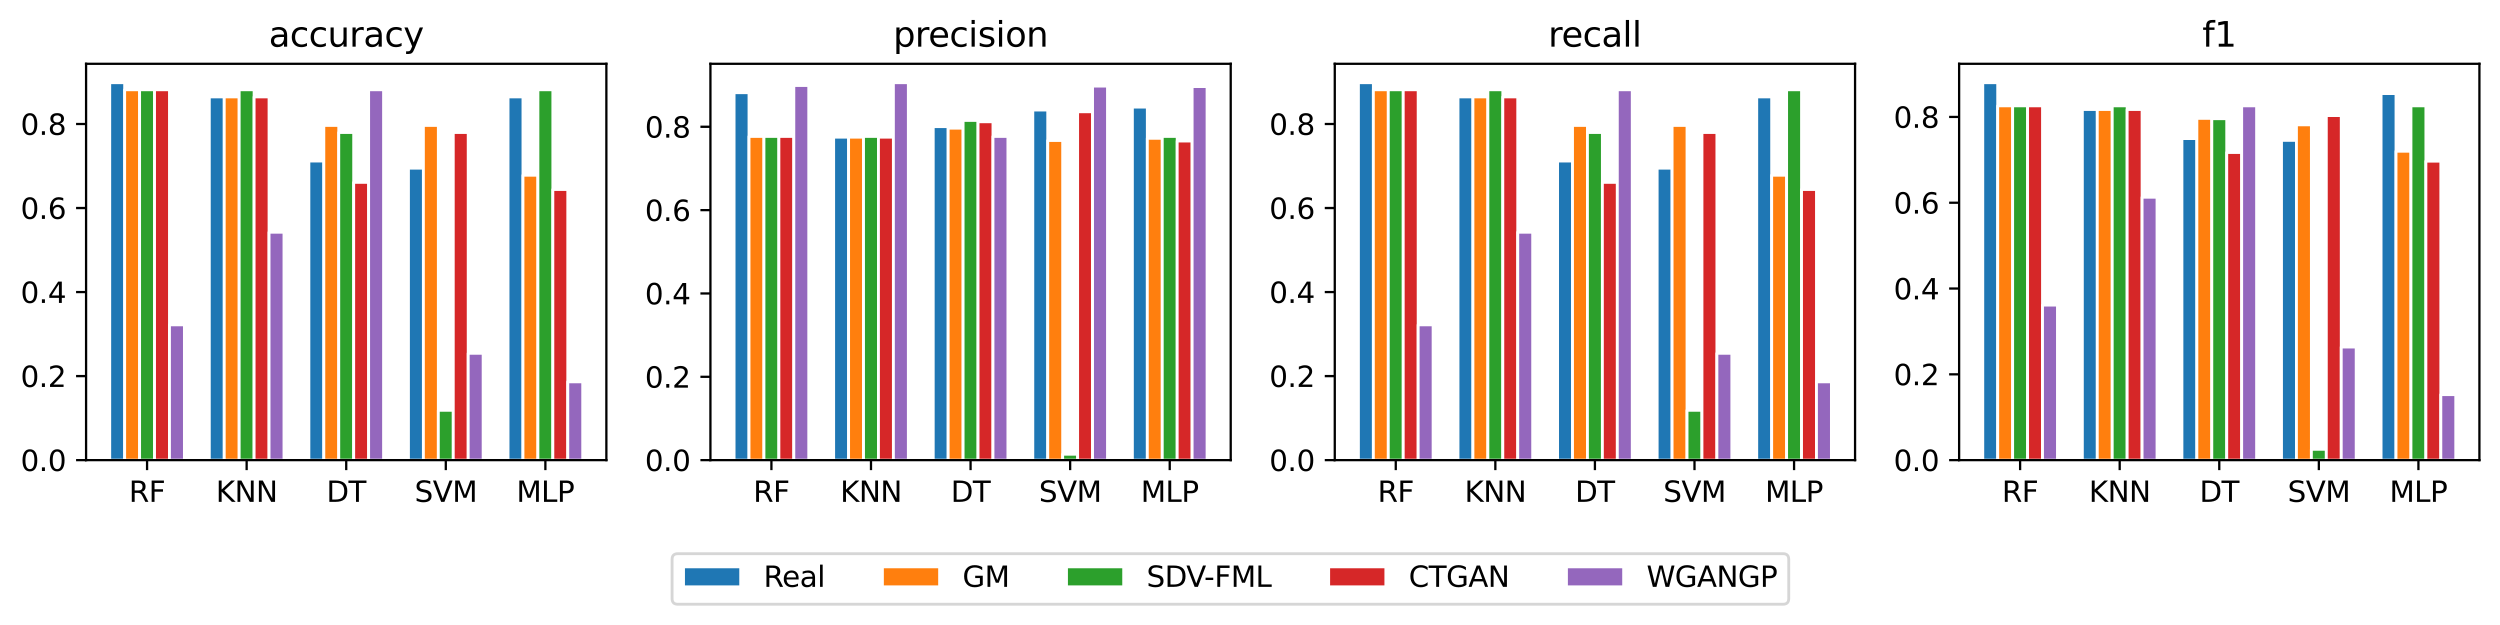 <?xml version="1.0" encoding="utf-8" standalone="no"?>
<!DOCTYPE svg PUBLIC "-//W3C//DTD SVG 1.1//EN"
  "http://www.w3.org/Graphics/SVG/1.1/DTD/svg11.dtd">
<svg xmlns:xlink="http://www.w3.org/1999/xlink" width="874.303pt" height="218.516pt" viewBox="0 0 874.303 218.516" xmlns="http://www.w3.org/2000/svg" version="1.1">
 <defs>
  <style type="text/css">*{stroke-linejoin: round; stroke-linecap: butt}</style>
 </defs>
 <g id="figure_1">
  <g id="patch_1">
   <path d="M 0 218.516 
L 874.303 218.516 
L 874.303 -0 
L 0 -0 
z
" style="fill: #ffffff"/>
  </g>
  <g id="axes_1">
   <g id="patch_2">
    <path d="M 30.103 160.918 
L 212.06 160.918 
L 212.06 22.318 
L 30.103 22.318 
z
" style="fill: #ffffff"/>
   </g>
   <g id="patch_3">
    <path d="M 38.374 160.918 
L 43.598 160.918 
L 43.598 28.918 
L 38.374 28.918 
z
" clip-path="url(#p39c4fc6ebb)" style="fill: #1f77b4; stroke: #ffffff; stroke-linejoin: miter"/>
   </g>
   <g id="patch_4">
    <path d="M 73.198 160.918 
L 78.422 160.918 
L 78.422 33.9 
L 73.198 33.9 
z
" clip-path="url(#p39c4fc6ebb)" style="fill: #1f77b4; stroke: #ffffff; stroke-linejoin: miter"/>
   </g>
   <g id="patch_5">
    <path d="M 108.022 160.918 
L 113.246 160.918 
L 113.246 56.309 
L 108.022 56.309 
z
" clip-path="url(#p39c4fc6ebb)" style="fill: #1f77b4; stroke: #ffffff; stroke-linejoin: miter"/>
   </g>
   <g id="patch_6">
    <path d="M 142.847 160.918 
L 148.07 160.918 
L 148.07 58.807 
L 142.847 58.807 
z
" clip-path="url(#p39c4fc6ebb)" style="fill: #1f77b4; stroke: #ffffff; stroke-linejoin: miter"/>
   </g>
   <g id="patch_7">
    <path d="M 177.671 160.918 
L 182.894 160.918 
L 182.894 33.9 
L 177.671 33.9 
z
" clip-path="url(#p39c4fc6ebb)" style="fill: #1f77b4; stroke: #ffffff; stroke-linejoin: miter"/>
   </g>
   <g id="patch_8">
    <path d="M 43.598 160.918 
L 48.821 160.918 
L 48.821 31.401 
L 43.598 31.401 
z
" clip-path="url(#p39c4fc6ebb)" style="fill: #ff7f0e; stroke: #ffffff; stroke-linejoin: miter"/>
   </g>
   <g id="patch_9">
    <path d="M 78.422 160.918 
L 83.645 160.918 
L 83.645 33.9 
L 78.422 33.9 
z
" clip-path="url(#p39c4fc6ebb)" style="fill: #ff7f0e; stroke: #ffffff; stroke-linejoin: miter"/>
   </g>
   <g id="patch_10">
    <path d="M 113.246 160.918 
L 118.47 160.918 
L 118.47 43.862 
L 113.246 43.862 
z
" clip-path="url(#p39c4fc6ebb)" style="fill: #ff7f0e; stroke: #ffffff; stroke-linejoin: miter"/>
   </g>
   <g id="patch_11">
    <path d="M 148.07 160.918 
L 153.294 160.918 
L 153.294 43.862 
L 148.07 43.862 
z
" clip-path="url(#p39c4fc6ebb)" style="fill: #ff7f0e; stroke: #ffffff; stroke-linejoin: miter"/>
   </g>
   <g id="patch_12">
    <path d="M 182.894 160.918 
L 188.118 160.918 
L 188.118 61.29 
L 182.894 61.29 
z
" clip-path="url(#p39c4fc6ebb)" style="fill: #ff7f0e; stroke: #ffffff; stroke-linejoin: miter"/>
   </g>
   <g id="patch_13">
    <path d="M 48.821 160.918 
L 54.045 160.918 
L 54.045 31.401 
L 48.821 31.401 
z
" clip-path="url(#p39c4fc6ebb)" style="fill: #2ca02c; stroke: #ffffff; stroke-linejoin: miter"/>
   </g>
   <g id="patch_14">
    <path d="M 83.645 160.918 
L 88.869 160.918 
L 88.869 31.401 
L 83.645 31.401 
z
" clip-path="url(#p39c4fc6ebb)" style="fill: #2ca02c; stroke: #ffffff; stroke-linejoin: miter"/>
   </g>
   <g id="patch_15">
    <path d="M 118.47 160.918 
L 123.693 160.918 
L 123.693 46.346 
L 118.47 46.346 
z
" clip-path="url(#p39c4fc6ebb)" style="fill: #2ca02c; stroke: #ffffff; stroke-linejoin: miter"/>
   </g>
   <g id="patch_16">
    <path d="M 153.294 160.918 
L 158.517 160.918 
L 158.517 143.491 
L 153.294 143.491 
z
" clip-path="url(#p39c4fc6ebb)" style="fill: #2ca02c; stroke: #ffffff; stroke-linejoin: miter"/>
   </g>
   <g id="patch_17">
    <path d="M 188.118 160.918 
L 193.342 160.918 
L 193.342 31.401 
L 188.118 31.401 
z
" clip-path="url(#p39c4fc6ebb)" style="fill: #2ca02c; stroke: #ffffff; stroke-linejoin: miter"/>
   </g>
   <g id="patch_18">
    <path d="M 54.045 160.918 
L 59.268 160.918 
L 59.268 31.401 
L 54.045 31.401 
z
" clip-path="url(#p39c4fc6ebb)" style="fill: #d62728; stroke: #ffffff; stroke-linejoin: miter"/>
   </g>
   <g id="patch_19">
    <path d="M 88.869 160.918 
L 94.093 160.918 
L 94.093 33.9 
L 88.869 33.9 
z
" clip-path="url(#p39c4fc6ebb)" style="fill: #d62728; stroke: #ffffff; stroke-linejoin: miter"/>
   </g>
   <g id="patch_20">
    <path d="M 123.693 160.918 
L 128.917 160.918 
L 128.917 63.788 
L 123.693 63.788 
z
" clip-path="url(#p39c4fc6ebb)" style="fill: #d62728; stroke: #ffffff; stroke-linejoin: miter"/>
   </g>
   <g id="patch_21">
    <path d="M 158.517 160.918 
L 163.741 160.918 
L 163.741 46.346 
L 158.517 46.346 
z
" clip-path="url(#p39c4fc6ebb)" style="fill: #d62728; stroke: #ffffff; stroke-linejoin: miter"/>
   </g>
   <g id="patch_22">
    <path d="M 193.342 160.918 
L 198.565 160.918 
L 198.565 66.271 
L 193.342 66.271 
z
" clip-path="url(#p39c4fc6ebb)" style="fill: #d62728; stroke: #ffffff; stroke-linejoin: miter"/>
   </g>
   <g id="patch_23">
    <path d="M 59.268 160.918 
L 64.492 160.918 
L 64.492 113.602 
L 59.268 113.602 
z
" clip-path="url(#p39c4fc6ebb)" style="fill: #9467bd; stroke: #ffffff; stroke-linejoin: miter"/>
   </g>
   <g id="patch_24">
    <path d="M 94.093 160.918 
L 99.316 160.918 
L 99.316 81.216 
L 94.093 81.216 
z
" clip-path="url(#p39c4fc6ebb)" style="fill: #9467bd; stroke: #ffffff; stroke-linejoin: miter"/>
   </g>
   <g id="patch_25">
    <path d="M 128.917 160.918 
L 134.14 160.918 
L 134.14 31.401 
L 128.917 31.401 
z
" clip-path="url(#p39c4fc6ebb)" style="fill: #9467bd; stroke: #ffffff; stroke-linejoin: miter"/>
   </g>
   <g id="patch_26">
    <path d="M 163.741 160.918 
L 168.965 160.918 
L 168.965 123.565 
L 163.741 123.565 
z
" clip-path="url(#p39c4fc6ebb)" style="fill: #9467bd; stroke: #ffffff; stroke-linejoin: miter"/>
   </g>
   <g id="patch_27">
    <path d="M 198.565 160.918 
L 203.789 160.918 
L 203.789 133.528 
L 198.565 133.528 
z
" clip-path="url(#p39c4fc6ebb)" style="fill: #9467bd; stroke: #ffffff; stroke-linejoin: miter"/>
   </g>
   <g id="matplotlib.axis_1">
    <g id="xtick_1">
     <g id="line2d_1">
      <defs>
       <path id="m1436e96e90" d="M 0 0 
L 0 3.5 
" style="stroke: #000000; stroke-width: 0.8"/>
      </defs>
      <g>
       <use xlink:href="#m1436e96e90" x="51.433" y="160.918" style="stroke: #000000; stroke-width: 0.8"/>
      </g>
     </g>
     <g id="text_1">
      <!-- RF -->
      <g transform="translate(45.083 175.517) scale(0.1 -0.1)">
       <defs>
        <path id="DejaVuSans-52" d="M 2841 2188 
Q 3044 2119 3236 1894 
Q 3428 1669 3622 1275 
L 4263 0 
L 3584 0 
L 2988 1197 
Q 2756 1666 2539 1819 
Q 2322 1972 1947 1972 
L 1259 1972 
L 1259 0 
L 628 0 
L 628 4666 
L 2053 4666 
Q 2853 4666 3247 4331 
Q 3641 3997 3641 3322 
Q 3641 2881 3436 2590 
Q 3231 2300 2841 2188 
z
M 1259 4147 
L 1259 2491 
L 2053 2491 
Q 2509 2491 2742 2702 
Q 2975 2913 2975 3322 
Q 2975 3731 2742 3939 
Q 2509 4147 2053 4147 
L 1259 4147 
z
" transform="scale(0.016)"/>
        <path id="DejaVuSans-46" d="M 628 4666 
L 3309 4666 
L 3309 4134 
L 1259 4134 
L 1259 2759 
L 3109 2759 
L 3109 2228 
L 1259 2228 
L 1259 0 
L 628 0 
L 628 4666 
z
" transform="scale(0.016)"/>
       </defs>
       <use xlink:href="#DejaVuSans-52"/>
       <use xlink:href="#DejaVuSans-46" x="69.482"/>
      </g>
     </g>
    </g>
    <g id="xtick_2">
     <g id="line2d_2">
      <g>
       <use xlink:href="#m1436e96e90" x="86.257" y="160.918" style="stroke: #000000; stroke-width: 0.8"/>
      </g>
     </g>
     <g id="text_2">
      <!-- KNN -->
      <g transform="translate(75.497 175.517) scale(0.1 -0.1)">
       <defs>
        <path id="DejaVuSans-4b" d="M 628 4666 
L 1259 4666 
L 1259 2694 
L 3353 4666 
L 4166 4666 
L 1850 2491 
L 4331 0 
L 3500 0 
L 1259 2247 
L 1259 0 
L 628 0 
L 628 4666 
z
" transform="scale(0.016)"/>
        <path id="DejaVuSans-4e" d="M 628 4666 
L 1478 4666 
L 3547 763 
L 3547 4666 
L 4159 4666 
L 4159 0 
L 3309 0 
L 1241 3903 
L 1241 0 
L 628 0 
L 628 4666 
z
" transform="scale(0.016)"/>
       </defs>
       <use xlink:href="#DejaVuSans-4b"/>
       <use xlink:href="#DejaVuSans-4e" x="65.576"/>
       <use xlink:href="#DejaVuSans-4e" x="140.381"/>
      </g>
     </g>
    </g>
    <g id="xtick_3">
     <g id="line2d_3">
      <g>
       <use xlink:href="#m1436e96e90" x="121.081" y="160.918" style="stroke: #000000; stroke-width: 0.8"/>
      </g>
     </g>
     <g id="text_3">
      <!-- DT -->
      <g transform="translate(114.177 175.517) scale(0.1 -0.1)">
       <defs>
        <path id="DejaVuSans-44" d="M 1259 4147 
L 1259 519 
L 2022 519 
Q 2988 519 3436 956 
Q 3884 1394 3884 2338 
Q 3884 3275 3436 3711 
Q 2988 4147 2022 4147 
L 1259 4147 
z
M 628 4666 
L 1925 4666 
Q 3281 4666 3915 4102 
Q 4550 3538 4550 2338 
Q 4550 1131 3912 565 
Q 3275 0 1925 0 
L 628 0 
L 628 4666 
z
" transform="scale(0.016)"/>
        <path id="DejaVuSans-54" d="M -19 4666 
L 3928 4666 
L 3928 4134 
L 2272 4134 
L 2272 0 
L 1638 0 
L 1638 4134 
L -19 4134 
L -19 4666 
z
" transform="scale(0.016)"/>
       </defs>
       <use xlink:href="#DejaVuSans-44"/>
       <use xlink:href="#DejaVuSans-54" x="77.002"/>
      </g>
     </g>
    </g>
    <g id="xtick_4">
     <g id="line2d_4">
      <g>
       <use xlink:href="#m1436e96e90" x="155.906" y="160.918" style="stroke: #000000; stroke-width: 0.8"/>
      </g>
     </g>
     <g id="text_4">
      <!-- SVM -->
      <g transform="translate(144.997 175.517) scale(0.1 -0.1)">
       <defs>
        <path id="DejaVuSans-53" d="M 3425 4513 
L 3425 3897 
Q 3066 4069 2747 4153 
Q 2428 4238 2131 4238 
Q 1616 4238 1336 4038 
Q 1056 3838 1056 3469 
Q 1056 3159 1242 3001 
Q 1428 2844 1947 2747 
L 2328 2669 
Q 3034 2534 3370 2195 
Q 3706 1856 3706 1288 
Q 3706 609 3251 259 
Q 2797 -91 1919 -91 
Q 1588 -91 1214 -16 
Q 841 59 441 206 
L 441 856 
Q 825 641 1194 531 
Q 1563 422 1919 422 
Q 2459 422 2753 634 
Q 3047 847 3047 1241 
Q 3047 1584 2836 1778 
Q 2625 1972 2144 2069 
L 1759 2144 
Q 1053 2284 737 2584 
Q 422 2884 422 3419 
Q 422 4038 858 4394 
Q 1294 4750 2059 4750 
Q 2388 4750 2728 4690 
Q 3069 4631 3425 4513 
z
" transform="scale(0.016)"/>
        <path id="DejaVuSans-56" d="M 1831 0 
L 50 4666 
L 709 4666 
L 2188 738 
L 3669 4666 
L 4325 4666 
L 2547 0 
L 1831 0 
z
" transform="scale(0.016)"/>
        <path id="DejaVuSans-4d" d="M 628 4666 
L 1569 4666 
L 2759 1491 
L 3956 4666 
L 4897 4666 
L 4897 0 
L 4281 0 
L 4281 4097 
L 3078 897 
L 2444 897 
L 1241 4097 
L 1241 0 
L 628 0 
L 628 4666 
z
" transform="scale(0.016)"/>
       </defs>
       <use xlink:href="#DejaVuSans-53"/>
       <use xlink:href="#DejaVuSans-56" x="63.477"/>
       <use xlink:href="#DejaVuSans-4d" x="131.885"/>
      </g>
     </g>
    </g>
    <g id="xtick_5">
     <g id="line2d_5">
      <g>
       <use xlink:href="#m1436e96e90" x="190.73" y="160.918" style="stroke: #000000; stroke-width: 0.8"/>
      </g>
     </g>
     <g id="text_5">
      <!-- MLP -->
      <g transform="translate(180.615 175.517) scale(0.1 -0.1)">
       <defs>
        <path id="DejaVuSans-4c" d="M 628 4666 
L 1259 4666 
L 1259 531 
L 3531 531 
L 3531 0 
L 628 0 
L 628 4666 
z
" transform="scale(0.016)"/>
        <path id="DejaVuSans-50" d="M 1259 4147 
L 1259 2394 
L 2053 2394 
Q 2494 2394 2734 2622 
Q 2975 2850 2975 3272 
Q 2975 3691 2734 3919 
Q 2494 4147 2053 4147 
L 1259 4147 
z
M 628 4666 
L 2053 4666 
Q 2838 4666 3239 4311 
Q 3641 3956 3641 3272 
Q 3641 2581 3239 2228 
Q 2838 1875 2053 1875 
L 1259 1875 
L 1259 0 
L 628 0 
L 628 4666 
z
" transform="scale(0.016)"/>
       </defs>
       <use xlink:href="#DejaVuSans-4d"/>
       <use xlink:href="#DejaVuSans-4c" x="86.279"/>
       <use xlink:href="#DejaVuSans-50" x="141.992"/>
      </g>
     </g>
    </g>
   </g>
   <g id="matplotlib.axis_2">
    <g id="ytick_1">
     <g id="line2d_6">
      <defs>
       <path id="m7a9cbe530d" d="M 0 0 
L -3.5 0 
" style="stroke: #000000; stroke-width: 0.8"/>
      </defs>
      <g>
       <use xlink:href="#m7a9cbe530d" x="30.103" y="160.918" style="stroke: #000000; stroke-width: 0.8"/>
      </g>
     </g>
     <g id="text_6">
      <!-- 0.0 -->
      <g transform="translate(7.2 164.717) scale(0.1 -0.1)">
       <defs>
        <path id="DejaVuSans-30" d="M 2034 4250 
Q 1547 4250 1301 3770 
Q 1056 3291 1056 2328 
Q 1056 1369 1301 889 
Q 1547 409 2034 409 
Q 2525 409 2770 889 
Q 3016 1369 3016 2328 
Q 3016 3291 2770 3770 
Q 2525 4250 2034 4250 
z
M 2034 4750 
Q 2819 4750 3233 4129 
Q 3647 3509 3647 2328 
Q 3647 1150 3233 529 
Q 2819 -91 2034 -91 
Q 1250 -91 836 529 
Q 422 1150 422 2328 
Q 422 3509 836 4129 
Q 1250 4750 2034 4750 
z
" transform="scale(0.016)"/>
        <path id="DejaVuSans-2e" d="M 684 794 
L 1344 794 
L 1344 0 
L 684 0 
L 684 794 
z
" transform="scale(0.016)"/>
       </defs>
       <use xlink:href="#DejaVuSans-30"/>
       <use xlink:href="#DejaVuSans-2e" x="63.623"/>
       <use xlink:href="#DejaVuSans-30" x="95.41"/>
      </g>
     </g>
    </g>
    <g id="ytick_2">
     <g id="line2d_7">
      <g>
       <use xlink:href="#m7a9cbe530d" x="30.103" y="131.529" style="stroke: #000000; stroke-width: 0.8"/>
      </g>
     </g>
     <g id="text_7">
      <!-- 0.2 -->
      <g transform="translate(7.2 135.328) scale(0.1 -0.1)">
       <defs>
        <path id="DejaVuSans-32" d="M 1228 531 
L 3431 531 
L 3431 0 
L 469 0 
L 469 531 
Q 828 903 1448 1529 
Q 2069 2156 2228 2338 
Q 2531 2678 2651 2914 
Q 2772 3150 2772 3378 
Q 2772 3750 2511 3984 
Q 2250 4219 1831 4219 
Q 1534 4219 1204 4116 
Q 875 4013 500 3803 
L 500 4441 
Q 881 4594 1212 4672 
Q 1544 4750 1819 4750 
Q 2544 4750 2975 4387 
Q 3406 4025 3406 3419 
Q 3406 3131 3298 2873 
Q 3191 2616 2906 2266 
Q 2828 2175 2409 1742 
Q 1991 1309 1228 531 
z
" transform="scale(0.016)"/>
       </defs>
       <use xlink:href="#DejaVuSans-30"/>
       <use xlink:href="#DejaVuSans-2e" x="63.623"/>
       <use xlink:href="#DejaVuSans-32" x="95.41"/>
      </g>
     </g>
    </g>
    <g id="ytick_3">
     <g id="line2d_8">
      <g>
       <use xlink:href="#m7a9cbe530d" x="30.103" y="102.14" style="stroke: #000000; stroke-width: 0.8"/>
      </g>
     </g>
     <g id="text_8">
      <!-- 0.4 -->
      <g transform="translate(7.2 105.94) scale(0.1 -0.1)">
       <defs>
        <path id="DejaVuSans-34" d="M 2419 4116 
L 825 1625 
L 2419 1625 
L 2419 4116 
z
M 2253 4666 
L 3047 4666 
L 3047 1625 
L 3713 1625 
L 3713 1100 
L 3047 1100 
L 3047 0 
L 2419 0 
L 2419 1100 
L 313 1100 
L 313 1709 
L 2253 4666 
z
" transform="scale(0.016)"/>
       </defs>
       <use xlink:href="#DejaVuSans-30"/>
       <use xlink:href="#DejaVuSans-2e" x="63.623"/>
       <use xlink:href="#DejaVuSans-34" x="95.41"/>
      </g>
     </g>
    </g>
    <g id="ytick_4">
     <g id="line2d_9">
      <g>
       <use xlink:href="#m7a9cbe530d" x="30.103" y="72.752" style="stroke: #000000; stroke-width: 0.8"/>
      </g>
     </g>
     <g id="text_9">
      <!-- 0.6 -->
      <g transform="translate(7.2 76.551) scale(0.1 -0.1)">
       <defs>
        <path id="DejaVuSans-36" d="M 2113 2584 
Q 1688 2584 1439 2293 
Q 1191 2003 1191 1497 
Q 1191 994 1439 701 
Q 1688 409 2113 409 
Q 2538 409 2786 701 
Q 3034 994 3034 1497 
Q 3034 2003 2786 2293 
Q 2538 2584 2113 2584 
z
M 3366 4563 
L 3366 3988 
Q 3128 4100 2886 4159 
Q 2644 4219 2406 4219 
Q 1781 4219 1451 3797 
Q 1122 3375 1075 2522 
Q 1259 2794 1537 2939 
Q 1816 3084 2150 3084 
Q 2853 3084 3261 2657 
Q 3669 2231 3669 1497 
Q 3669 778 3244 343 
Q 2819 -91 2113 -91 
Q 1303 -91 875 529 
Q 447 1150 447 2328 
Q 447 3434 972 4092 
Q 1497 4750 2381 4750 
Q 2619 4750 2861 4703 
Q 3103 4656 3366 4563 
z
" transform="scale(0.016)"/>
       </defs>
       <use xlink:href="#DejaVuSans-30"/>
       <use xlink:href="#DejaVuSans-2e" x="63.623"/>
       <use xlink:href="#DejaVuSans-36" x="95.41"/>
      </g>
     </g>
    </g>
    <g id="ytick_5">
     <g id="line2d_10">
      <g>
       <use xlink:href="#m7a9cbe530d" x="30.103" y="43.363" style="stroke: #000000; stroke-width: 0.8"/>
      </g>
     </g>
     <g id="text_10">
      <!-- 0.8 -->
      <g transform="translate(7.2 47.162) scale(0.1 -0.1)">
       <defs>
        <path id="DejaVuSans-38" d="M 2034 2216 
Q 1584 2216 1326 1975 
Q 1069 1734 1069 1313 
Q 1069 891 1326 650 
Q 1584 409 2034 409 
Q 2484 409 2743 651 
Q 3003 894 3003 1313 
Q 3003 1734 2745 1975 
Q 2488 2216 2034 2216 
z
M 1403 2484 
Q 997 2584 770 2862 
Q 544 3141 544 3541 
Q 544 4100 942 4425 
Q 1341 4750 2034 4750 
Q 2731 4750 3128 4425 
Q 3525 4100 3525 3541 
Q 3525 3141 3298 2862 
Q 3072 2584 2669 2484 
Q 3125 2378 3379 2068 
Q 3634 1759 3634 1313 
Q 3634 634 3220 271 
Q 2806 -91 2034 -91 
Q 1263 -91 848 271 
Q 434 634 434 1313 
Q 434 1759 690 2068 
Q 947 2378 1403 2484 
z
M 1172 3481 
Q 1172 3119 1398 2916 
Q 1625 2713 2034 2713 
Q 2441 2713 2670 2916 
Q 2900 3119 2900 3481 
Q 2900 3844 2670 4047 
Q 2441 4250 2034 4250 
Q 1625 4250 1398 4047 
Q 1172 3844 1172 3481 
z
" transform="scale(0.016)"/>
       </defs>
       <use xlink:href="#DejaVuSans-30"/>
       <use xlink:href="#DejaVuSans-2e" x="63.623"/>
       <use xlink:href="#DejaVuSans-38" x="95.41"/>
      </g>
     </g>
    </g>
   </g>
   <g id="patch_28">
    <path d="M 30.103 160.918 
L 30.103 22.318 
" style="fill: none; stroke: #000000; stroke-width: 0.8; stroke-linejoin: miter; stroke-linecap: square"/>
   </g>
   <g id="patch_29">
    <path d="M 212.06 160.918 
L 212.06 22.318 
" style="fill: none; stroke: #000000; stroke-width: 0.8; stroke-linejoin: miter; stroke-linecap: square"/>
   </g>
   <g id="patch_30">
    <path d="M 30.103 160.918 
L 212.06 160.918 
" style="fill: none; stroke: #000000; stroke-width: 0.8; stroke-linejoin: miter; stroke-linecap: square"/>
   </g>
   <g id="patch_31">
    <path d="M 30.103 22.318 
L 212.06 22.318 
" style="fill: none; stroke: #000000; stroke-width: 0.8; stroke-linejoin: miter; stroke-linecap: square"/>
   </g>
   <g id="text_11">
    <!-- accuracy -->
    <g transform="translate(94.01 16.318) scale(0.12 -0.12)">
     <defs>
      <path id="DejaVuSans-61" d="M 2194 1759 
Q 1497 1759 1228 1600 
Q 959 1441 959 1056 
Q 959 750 1161 570 
Q 1363 391 1709 391 
Q 2188 391 2477 730 
Q 2766 1069 2766 1631 
L 2766 1759 
L 2194 1759 
z
M 3341 1997 
L 3341 0 
L 2766 0 
L 2766 531 
Q 2569 213 2275 61 
Q 1981 -91 1556 -91 
Q 1019 -91 701 211 
Q 384 513 384 1019 
Q 384 1609 779 1909 
Q 1175 2209 1959 2209 
L 2766 2209 
L 2766 2266 
Q 2766 2663 2505 2880 
Q 2244 3097 1772 3097 
Q 1472 3097 1187 3025 
Q 903 2953 641 2809 
L 641 3341 
Q 956 3463 1253 3523 
Q 1550 3584 1831 3584 
Q 2591 3584 2966 3190 
Q 3341 2797 3341 1997 
z
" transform="scale(0.016)"/>
      <path id="DejaVuSans-63" d="M 3122 3366 
L 3122 2828 
Q 2878 2963 2633 3030 
Q 2388 3097 2138 3097 
Q 1578 3097 1268 2742 
Q 959 2388 959 1747 
Q 959 1106 1268 751 
Q 1578 397 2138 397 
Q 2388 397 2633 464 
Q 2878 531 3122 666 
L 3122 134 
Q 2881 22 2623 -34 
Q 2366 -91 2075 -91 
Q 1284 -91 818 406 
Q 353 903 353 1747 
Q 353 2603 823 3093 
Q 1294 3584 2113 3584 
Q 2378 3584 2631 3529 
Q 2884 3475 3122 3366 
z
" transform="scale(0.016)"/>
      <path id="DejaVuSans-75" d="M 544 1381 
L 544 3500 
L 1119 3500 
L 1119 1403 
Q 1119 906 1312 657 
Q 1506 409 1894 409 
Q 2359 409 2629 706 
Q 2900 1003 2900 1516 
L 2900 3500 
L 3475 3500 
L 3475 0 
L 2900 0 
L 2900 538 
Q 2691 219 2414 64 
Q 2138 -91 1772 -91 
Q 1169 -91 856 284 
Q 544 659 544 1381 
z
M 1991 3584 
L 1991 3584 
z
" transform="scale(0.016)"/>
      <path id="DejaVuSans-72" d="M 2631 2963 
Q 2534 3019 2420 3045 
Q 2306 3072 2169 3072 
Q 1681 3072 1420 2755 
Q 1159 2438 1159 1844 
L 1159 0 
L 581 0 
L 581 3500 
L 1159 3500 
L 1159 2956 
Q 1341 3275 1631 3429 
Q 1922 3584 2338 3584 
Q 2397 3584 2469 3576 
Q 2541 3569 2628 3553 
L 2631 2963 
z
" transform="scale(0.016)"/>
      <path id="DejaVuSans-79" d="M 2059 -325 
Q 1816 -950 1584 -1140 
Q 1353 -1331 966 -1331 
L 506 -1331 
L 506 -850 
L 844 -850 
Q 1081 -850 1212 -737 
Q 1344 -625 1503 -206 
L 1606 56 
L 191 3500 
L 800 3500 
L 1894 763 
L 2988 3500 
L 3597 3500 
L 2059 -325 
z
" transform="scale(0.016)"/>
     </defs>
     <use xlink:href="#DejaVuSans-61"/>
     <use xlink:href="#DejaVuSans-63" x="61.279"/>
     <use xlink:href="#DejaVuSans-63" x="116.26"/>
     <use xlink:href="#DejaVuSans-75" x="171.24"/>
     <use xlink:href="#DejaVuSans-72" x="234.619"/>
     <use xlink:href="#DejaVuSans-61" x="275.732"/>
     <use xlink:href="#DejaVuSans-63" x="337.012"/>
     <use xlink:href="#DejaVuSans-79" x="391.992"/>
    </g>
   </g>
  </g>
  <g id="axes_2">
   <g id="patch_32">
    <path d="M 248.451 160.918 
L 430.407 160.918 
L 430.407 22.318 
L 248.451 22.318 
z
" style="fill: #ffffff"/>
   </g>
   <g id="patch_33">
    <path d="M 256.722 160.918 
L 261.945 160.918 
L 261.945 32.416 
L 256.722 32.416 
z
" clip-path="url(#p3ef0862411)" style="fill: #1f77b4; stroke: #ffffff; stroke-linejoin: miter"/>
   </g>
   <g id="patch_34">
    <path d="M 291.546 160.918 
L 296.77 160.918 
L 296.77 47.979 
L 291.546 47.979 
z
" clip-path="url(#p3ef0862411)" style="fill: #1f77b4; stroke: #ffffff; stroke-linejoin: miter"/>
   </g>
   <g id="patch_35">
    <path d="M 326.37 160.918 
L 331.594 160.918 
L 331.594 44.278 
L 326.37 44.278 
z
" clip-path="url(#p3ef0862411)" style="fill: #1f77b4; stroke: #ffffff; stroke-linejoin: miter"/>
   </g>
   <g id="patch_36">
    <path d="M 361.194 160.918 
L 366.418 160.918 
L 366.418 38.478 
L 361.194 38.478 
z
" clip-path="url(#p3ef0862411)" style="fill: #1f77b4; stroke: #ffffff; stroke-linejoin: miter"/>
   </g>
   <g id="patch_37">
    <path d="M 396.019 160.918 
L 401.242 160.918 
L 401.242 37.458 
L 396.019 37.458 
z
" clip-path="url(#p3ef0862411)" style="fill: #1f77b4; stroke: #ffffff; stroke-linejoin: miter"/>
   </g>
   <g id="patch_38">
    <path d="M 261.945 160.918 
L 267.169 160.918 
L 267.169 47.717 
L 261.945 47.717 
z
" clip-path="url(#p3ef0862411)" style="fill: #ff7f0e; stroke: #ffffff; stroke-linejoin: miter"/>
   </g>
   <g id="patch_39">
    <path d="M 296.77 160.918 
L 301.993 160.918 
L 301.993 47.979 
L 296.77 47.979 
z
" clip-path="url(#p3ef0862411)" style="fill: #ff7f0e; stroke: #ffffff; stroke-linejoin: miter"/>
   </g>
   <g id="patch_40">
    <path d="M 331.594 160.918 
L 336.817 160.918 
L 336.817 44.832 
L 331.594 44.832 
z
" clip-path="url(#p3ef0862411)" style="fill: #ff7f0e; stroke: #ffffff; stroke-linejoin: miter"/>
   </g>
   <g id="patch_41">
    <path d="M 366.418 160.918 
L 371.642 160.918 
L 371.642 49.131 
L 366.418 49.131 
z
" clip-path="url(#p3ef0862411)" style="fill: #ff7f0e; stroke: #ffffff; stroke-linejoin: miter"/>
   </g>
   <g id="patch_42">
    <path d="M 401.242 160.918 
L 406.466 160.918 
L 406.466 48.373 
L 401.242 48.373 
z
" clip-path="url(#p3ef0862411)" style="fill: #ff7f0e; stroke: #ffffff; stroke-linejoin: miter"/>
   </g>
   <g id="patch_43">
    <path d="M 267.169 160.918 
L 272.393 160.918 
L 272.393 47.717 
L 267.169 47.717 
z
" clip-path="url(#p3ef0862411)" style="fill: #2ca02c; stroke: #ffffff; stroke-linejoin: miter"/>
   </g>
   <g id="patch_44">
    <path d="M 301.993 160.918 
L 307.217 160.918 
L 307.217 47.717 
L 301.993 47.717 
z
" clip-path="url(#p3ef0862411)" style="fill: #2ca02c; stroke: #ffffff; stroke-linejoin: miter"/>
   </g>
   <g id="patch_45">
    <path d="M 336.817 160.918 
L 342.041 160.918 
L 342.041 42.121 
L 336.817 42.121 
z
" clip-path="url(#p3ef0862411)" style="fill: #2ca02c; stroke: #ffffff; stroke-linejoin: miter"/>
   </g>
   <g id="patch_46">
    <path d="M 371.642 160.918 
L 376.865 160.918 
L 376.865 158.863 
L 371.642 158.863 
z
" clip-path="url(#p3ef0862411)" style="fill: #2ca02c; stroke: #ffffff; stroke-linejoin: miter"/>
   </g>
   <g id="patch_47">
    <path d="M 406.466 160.918 
L 411.689 160.918 
L 411.689 47.717 
L 406.466 47.717 
z
" clip-path="url(#p3ef0862411)" style="fill: #2ca02c; stroke: #ffffff; stroke-linejoin: miter"/>
   </g>
   <g id="patch_48">
    <path d="M 272.393 160.918 
L 277.616 160.918 
L 277.616 47.717 
L 272.393 47.717 
z
" clip-path="url(#p3ef0862411)" style="fill: #d62728; stroke: #ffffff; stroke-linejoin: miter"/>
   </g>
   <g id="patch_49">
    <path d="M 307.217 160.918 
L 312.44 160.918 
L 312.44 47.979 
L 307.217 47.979 
z
" clip-path="url(#p3ef0862411)" style="fill: #d62728; stroke: #ffffff; stroke-linejoin: miter"/>
   </g>
   <g id="patch_50">
    <path d="M 342.041 160.918 
L 347.265 160.918 
L 347.265 42.587 
L 342.041 42.587 
z
" clip-path="url(#p3ef0862411)" style="fill: #d62728; stroke: #ffffff; stroke-linejoin: miter"/>
   </g>
   <g id="patch_51">
    <path d="M 376.865 160.918 
L 382.089 160.918 
L 382.089 39.09 
L 376.865 39.09 
z
" clip-path="url(#p3ef0862411)" style="fill: #d62728; stroke: #ffffff; stroke-linejoin: miter"/>
   </g>
   <g id="patch_52">
    <path d="M 411.689 160.918 
L 416.913 160.918 
L 416.913 49.32 
L 411.689 49.32 
z
" clip-path="url(#p3ef0862411)" style="fill: #d62728; stroke: #ffffff; stroke-linejoin: miter"/>
   </g>
   <g id="patch_53">
    <path d="M 277.616 160.918 
L 282.84 160.918 
L 282.84 29.909 
L 277.616 29.909 
z
" clip-path="url(#p3ef0862411)" style="fill: #9467bd; stroke: #ffffff; stroke-linejoin: miter"/>
   </g>
   <g id="patch_54">
    <path d="M 312.44 160.918 
L 317.664 160.918 
L 317.664 28.918 
L 312.44 28.918 
z
" clip-path="url(#p3ef0862411)" style="fill: #9467bd; stroke: #ffffff; stroke-linejoin: miter"/>
   </g>
   <g id="patch_55">
    <path d="M 347.265 160.918 
L 352.488 160.918 
L 352.488 47.717 
L 347.265 47.717 
z
" clip-path="url(#p3ef0862411)" style="fill: #9467bd; stroke: #ffffff; stroke-linejoin: miter"/>
   </g>
   <g id="patch_56">
    <path d="M 382.089 160.918 
L 387.313 160.918 
L 387.313 30.113 
L 382.089 30.113 
z
" clip-path="url(#p3ef0862411)" style="fill: #9467bd; stroke: #ffffff; stroke-linejoin: miter"/>
   </g>
   <g id="patch_57">
    <path d="M 416.913 160.918 
L 422.137 160.918 
L 422.137 30.273 
L 416.913 30.273 
z
" clip-path="url(#p3ef0862411)" style="fill: #9467bd; stroke: #ffffff; stroke-linejoin: miter"/>
   </g>
   <g id="matplotlib.axis_3">
    <g id="xtick_6">
     <g id="line2d_11">
      <g>
       <use xlink:href="#m1436e96e90" x="269.781" y="160.918" style="stroke: #000000; stroke-width: 0.8"/>
      </g>
     </g>
     <g id="text_12">
      <!-- RF -->
      <g transform="translate(263.431 175.517) scale(0.1 -0.1)">
       <use xlink:href="#DejaVuSans-52"/>
       <use xlink:href="#DejaVuSans-46" x="69.482"/>
      </g>
     </g>
    </g>
    <g id="xtick_7">
     <g id="line2d_12">
      <g>
       <use xlink:href="#m1436e96e90" x="304.605" y="160.918" style="stroke: #000000; stroke-width: 0.8"/>
      </g>
     </g>
     <g id="text_13">
      <!-- KNN -->
      <g transform="translate(293.845 175.517) scale(0.1 -0.1)">
       <use xlink:href="#DejaVuSans-4b"/>
       <use xlink:href="#DejaVuSans-4e" x="65.576"/>
       <use xlink:href="#DejaVuSans-4e" x="140.381"/>
      </g>
     </g>
    </g>
    <g id="xtick_8">
     <g id="line2d_13">
      <g>
       <use xlink:href="#m1436e96e90" x="339.429" y="160.918" style="stroke: #000000; stroke-width: 0.8"/>
      </g>
     </g>
     <g id="text_14">
      <!-- DT -->
      <g transform="translate(332.525 175.517) scale(0.1 -0.1)">
       <use xlink:href="#DejaVuSans-44"/>
       <use xlink:href="#DejaVuSans-54" x="77.002"/>
      </g>
     </g>
    </g>
    <g id="xtick_9">
     <g id="line2d_14">
      <g>
       <use xlink:href="#m1436e96e90" x="374.253" y="160.918" style="stroke: #000000; stroke-width: 0.8"/>
      </g>
     </g>
     <g id="text_15">
      <!-- SVM -->
      <g transform="translate(363.345 175.517) scale(0.1 -0.1)">
       <use xlink:href="#DejaVuSans-53"/>
       <use xlink:href="#DejaVuSans-56" x="63.477"/>
       <use xlink:href="#DejaVuSans-4d" x="131.885"/>
      </g>
     </g>
    </g>
    <g id="xtick_10">
     <g id="line2d_15">
      <g>
       <use xlink:href="#m1436e96e90" x="409.078" y="160.918" style="stroke: #000000; stroke-width: 0.8"/>
      </g>
     </g>
     <g id="text_16">
      <!-- MLP -->
      <g transform="translate(398.963 175.517) scale(0.1 -0.1)">
       <use xlink:href="#DejaVuSans-4d"/>
       <use xlink:href="#DejaVuSans-4c" x="86.279"/>
       <use xlink:href="#DejaVuSans-50" x="141.992"/>
      </g>
     </g>
    </g>
   </g>
   <g id="matplotlib.axis_4">
    <g id="ytick_6">
     <g id="line2d_16">
      <g>
       <use xlink:href="#m7a9cbe530d" x="248.451" y="160.918" style="stroke: #000000; stroke-width: 0.8"/>
      </g>
     </g>
     <g id="text_17">
      <!-- 0.0 -->
      <g transform="translate(225.548 164.717) scale(0.1 -0.1)">
       <use xlink:href="#DejaVuSans-30"/>
       <use xlink:href="#DejaVuSans-2e" x="63.623"/>
       <use xlink:href="#DejaVuSans-30" x="95.41"/>
      </g>
     </g>
    </g>
    <g id="ytick_7">
     <g id="line2d_17">
      <g>
       <use xlink:href="#m7a9cbe530d" x="248.451" y="131.773" style="stroke: #000000; stroke-width: 0.8"/>
      </g>
     </g>
     <g id="text_18">
      <!-- 0.2 -->
      <g transform="translate(225.548 135.572) scale(0.1 -0.1)">
       <use xlink:href="#DejaVuSans-30"/>
       <use xlink:href="#DejaVuSans-2e" x="63.623"/>
       <use xlink:href="#DejaVuSans-32" x="95.41"/>
      </g>
     </g>
    </g>
    <g id="ytick_8">
     <g id="line2d_18">
      <g>
       <use xlink:href="#m7a9cbe530d" x="248.451" y="102.627" style="stroke: #000000; stroke-width: 0.8"/>
      </g>
     </g>
     <g id="text_19">
      <!-- 0.4 -->
      <g transform="translate(225.548 106.426) scale(0.1 -0.1)">
       <use xlink:href="#DejaVuSans-30"/>
       <use xlink:href="#DejaVuSans-2e" x="63.623"/>
       <use xlink:href="#DejaVuSans-34" x="95.41"/>
      </g>
     </g>
    </g>
    <g id="ytick_9">
     <g id="line2d_19">
      <g>
       <use xlink:href="#m7a9cbe530d" x="248.451" y="73.482" style="stroke: #000000; stroke-width: 0.8"/>
      </g>
     </g>
     <g id="text_20">
      <!-- 0.6 -->
      <g transform="translate(225.548 77.281) scale(0.1 -0.1)">
       <use xlink:href="#DejaVuSans-30"/>
       <use xlink:href="#DejaVuSans-2e" x="63.623"/>
       <use xlink:href="#DejaVuSans-36" x="95.41"/>
      </g>
     </g>
    </g>
    <g id="ytick_10">
     <g id="line2d_20">
      <g>
       <use xlink:href="#m7a9cbe530d" x="248.451" y="44.336" style="stroke: #000000; stroke-width: 0.8"/>
      </g>
     </g>
     <g id="text_21">
      <!-- 0.8 -->
      <g transform="translate(225.548 48.135) scale(0.1 -0.1)">
       <use xlink:href="#DejaVuSans-30"/>
       <use xlink:href="#DejaVuSans-2e" x="63.623"/>
       <use xlink:href="#DejaVuSans-38" x="95.41"/>
      </g>
     </g>
    </g>
   </g>
   <g id="patch_58">
    <path d="M 248.451 160.918 
L 248.451 22.318 
" style="fill: none; stroke: #000000; stroke-width: 0.8; stroke-linejoin: miter; stroke-linecap: square"/>
   </g>
   <g id="patch_59">
    <path d="M 430.407 160.918 
L 430.407 22.318 
" style="fill: none; stroke: #000000; stroke-width: 0.8; stroke-linejoin: miter; stroke-linecap: square"/>
   </g>
   <g id="patch_60">
    <path d="M 248.451 160.918 
L 430.407 160.918 
" style="fill: none; stroke: #000000; stroke-width: 0.8; stroke-linejoin: miter; stroke-linecap: square"/>
   </g>
   <g id="patch_61">
    <path d="M 248.451 22.318 
L 430.407 22.318 
" style="fill: none; stroke: #000000; stroke-width: 0.8; stroke-linejoin: miter; stroke-linecap: square"/>
   </g>
   <g id="text_22">
    <!-- precision -->
    <g transform="translate(312.365 16.318) scale(0.12 -0.12)">
     <defs>
      <path id="DejaVuSans-70" d="M 1159 525 
L 1159 -1331 
L 581 -1331 
L 581 3500 
L 1159 3500 
L 1159 2969 
Q 1341 3281 1617 3432 
Q 1894 3584 2278 3584 
Q 2916 3584 3314 3078 
Q 3713 2572 3713 1747 
Q 3713 922 3314 415 
Q 2916 -91 2278 -91 
Q 1894 -91 1617 61 
Q 1341 213 1159 525 
z
M 3116 1747 
Q 3116 2381 2855 2742 
Q 2594 3103 2138 3103 
Q 1681 3103 1420 2742 
Q 1159 2381 1159 1747 
Q 1159 1113 1420 752 
Q 1681 391 2138 391 
Q 2594 391 2855 752 
Q 3116 1113 3116 1747 
z
" transform="scale(0.016)"/>
      <path id="DejaVuSans-65" d="M 3597 1894 
L 3597 1613 
L 953 1613 
Q 991 1019 1311 708 
Q 1631 397 2203 397 
Q 2534 397 2845 478 
Q 3156 559 3463 722 
L 3463 178 
Q 3153 47 2828 -22 
Q 2503 -91 2169 -91 
Q 1331 -91 842 396 
Q 353 884 353 1716 
Q 353 2575 817 3079 
Q 1281 3584 2069 3584 
Q 2775 3584 3186 3129 
Q 3597 2675 3597 1894 
z
M 3022 2063 
Q 3016 2534 2758 2815 
Q 2500 3097 2075 3097 
Q 1594 3097 1305 2825 
Q 1016 2553 972 2059 
L 3022 2063 
z
" transform="scale(0.016)"/>
      <path id="DejaVuSans-69" d="M 603 3500 
L 1178 3500 
L 1178 0 
L 603 0 
L 603 3500 
z
M 603 4863 
L 1178 4863 
L 1178 4134 
L 603 4134 
L 603 4863 
z
" transform="scale(0.016)"/>
      <path id="DejaVuSans-73" d="M 2834 3397 
L 2834 2853 
Q 2591 2978 2328 3040 
Q 2066 3103 1784 3103 
Q 1356 3103 1142 2972 
Q 928 2841 928 2578 
Q 928 2378 1081 2264 
Q 1234 2150 1697 2047 
L 1894 2003 
Q 2506 1872 2764 1633 
Q 3022 1394 3022 966 
Q 3022 478 2636 193 
Q 2250 -91 1575 -91 
Q 1294 -91 989 -36 
Q 684 19 347 128 
L 347 722 
Q 666 556 975 473 
Q 1284 391 1588 391 
Q 1994 391 2212 530 
Q 2431 669 2431 922 
Q 2431 1156 2273 1281 
Q 2116 1406 1581 1522 
L 1381 1569 
Q 847 1681 609 1914 
Q 372 2147 372 2553 
Q 372 3047 722 3315 
Q 1072 3584 1716 3584 
Q 2034 3584 2315 3537 
Q 2597 3491 2834 3397 
z
" transform="scale(0.016)"/>
      <path id="DejaVuSans-6f" d="M 1959 3097 
Q 1497 3097 1228 2736 
Q 959 2375 959 1747 
Q 959 1119 1226 758 
Q 1494 397 1959 397 
Q 2419 397 2687 759 
Q 2956 1122 2956 1747 
Q 2956 2369 2687 2733 
Q 2419 3097 1959 3097 
z
M 1959 3584 
Q 2709 3584 3137 3096 
Q 3566 2609 3566 1747 
Q 3566 888 3137 398 
Q 2709 -91 1959 -91 
Q 1206 -91 779 398 
Q 353 888 353 1747 
Q 353 2609 779 3096 
Q 1206 3584 1959 3584 
z
" transform="scale(0.016)"/>
      <path id="DejaVuSans-6e" d="M 3513 2113 
L 3513 0 
L 2938 0 
L 2938 2094 
Q 2938 2591 2744 2837 
Q 2550 3084 2163 3084 
Q 1697 3084 1428 2787 
Q 1159 2491 1159 1978 
L 1159 0 
L 581 0 
L 581 3500 
L 1159 3500 
L 1159 2956 
Q 1366 3272 1645 3428 
Q 1925 3584 2291 3584 
Q 2894 3584 3203 3211 
Q 3513 2838 3513 2113 
z
" transform="scale(0.016)"/>
     </defs>
     <use xlink:href="#DejaVuSans-70"/>
     <use xlink:href="#DejaVuSans-72" x="63.477"/>
     <use xlink:href="#DejaVuSans-65" x="102.34"/>
     <use xlink:href="#DejaVuSans-63" x="163.863"/>
     <use xlink:href="#DejaVuSans-69" x="218.844"/>
     <use xlink:href="#DejaVuSans-73" x="246.627"/>
     <use xlink:href="#DejaVuSans-69" x="298.727"/>
     <use xlink:href="#DejaVuSans-6f" x="326.51"/>
     <use xlink:href="#DejaVuSans-6e" x="387.691"/>
    </g>
   </g>
  </g>
  <g id="axes_3">
   <g id="patch_62">
    <path d="M 466.799 160.918 
L 648.755 160.918 
L 648.755 22.318 
L 466.799 22.318 
z
" style="fill: #ffffff"/>
   </g>
   <g id="patch_63">
    <path d="M 475.07 160.918 
L 480.293 160.918 
L 480.293 28.918 
L 475.07 28.918 
z
" clip-path="url(#p698d2754ab)" style="fill: #1f77b4; stroke: #ffffff; stroke-linejoin: miter"/>
   </g>
   <g id="patch_64">
    <path d="M 509.894 160.918 
L 515.117 160.918 
L 515.117 33.9 
L 509.894 33.9 
z
" clip-path="url(#p698d2754ab)" style="fill: #1f77b4; stroke: #ffffff; stroke-linejoin: miter"/>
   </g>
   <g id="patch_65">
    <path d="M 544.718 160.918 
L 549.942 160.918 
L 549.942 56.309 
L 544.718 56.309 
z
" clip-path="url(#p698d2754ab)" style="fill: #1f77b4; stroke: #ffffff; stroke-linejoin: miter"/>
   </g>
   <g id="patch_66">
    <path d="M 579.542 160.918 
L 584.766 160.918 
L 584.766 58.807 
L 579.542 58.807 
z
" clip-path="url(#p698d2754ab)" style="fill: #1f77b4; stroke: #ffffff; stroke-linejoin: miter"/>
   </g>
   <g id="patch_67">
    <path d="M 614.366 160.918 
L 619.59 160.918 
L 619.59 33.9 
L 614.366 33.9 
z
" clip-path="url(#p698d2754ab)" style="fill: #1f77b4; stroke: #ffffff; stroke-linejoin: miter"/>
   </g>
   <g id="patch_68">
    <path d="M 480.293 160.918 
L 485.517 160.918 
L 485.517 31.401 
L 480.293 31.401 
z
" clip-path="url(#p698d2754ab)" style="fill: #ff7f0e; stroke: #ffffff; stroke-linejoin: miter"/>
   </g>
   <g id="patch_69">
    <path d="M 515.117 160.918 
L 520.341 160.918 
L 520.341 33.9 
L 515.117 33.9 
z
" clip-path="url(#p698d2754ab)" style="fill: #ff7f0e; stroke: #ffffff; stroke-linejoin: miter"/>
   </g>
   <g id="patch_70">
    <path d="M 549.942 160.918 
L 555.165 160.918 
L 555.165 43.862 
L 549.942 43.862 
z
" clip-path="url(#p698d2754ab)" style="fill: #ff7f0e; stroke: #ffffff; stroke-linejoin: miter"/>
   </g>
   <g id="patch_71">
    <path d="M 584.766 160.918 
L 589.989 160.918 
L 589.989 43.862 
L 584.766 43.862 
z
" clip-path="url(#p698d2754ab)" style="fill: #ff7f0e; stroke: #ffffff; stroke-linejoin: miter"/>
   </g>
   <g id="patch_72">
    <path d="M 619.59 160.918 
L 624.814 160.918 
L 624.814 61.29 
L 619.59 61.29 
z
" clip-path="url(#p698d2754ab)" style="fill: #ff7f0e; stroke: #ffffff; stroke-linejoin: miter"/>
   </g>
   <g id="patch_73">
    <path d="M 485.517 160.918 
L 490.74 160.918 
L 490.74 31.401 
L 485.517 31.401 
z
" clip-path="url(#p698d2754ab)" style="fill: #2ca02c; stroke: #ffffff; stroke-linejoin: miter"/>
   </g>
   <g id="patch_74">
    <path d="M 520.341 160.918 
L 525.565 160.918 
L 525.565 31.401 
L 520.341 31.401 
z
" clip-path="url(#p698d2754ab)" style="fill: #2ca02c; stroke: #ffffff; stroke-linejoin: miter"/>
   </g>
   <g id="patch_75">
    <path d="M 555.165 160.918 
L 560.389 160.918 
L 560.389 46.346 
L 555.165 46.346 
z
" clip-path="url(#p698d2754ab)" style="fill: #2ca02c; stroke: #ffffff; stroke-linejoin: miter"/>
   </g>
   <g id="patch_76">
    <path d="M 589.989 160.918 
L 595.213 160.918 
L 595.213 143.491 
L 589.989 143.491 
z
" clip-path="url(#p698d2754ab)" style="fill: #2ca02c; stroke: #ffffff; stroke-linejoin: miter"/>
   </g>
   <g id="patch_77">
    <path d="M 624.814 160.918 
L 630.037 160.918 
L 630.037 31.401 
L 624.814 31.401 
z
" clip-path="url(#p698d2754ab)" style="fill: #2ca02c; stroke: #ffffff; stroke-linejoin: miter"/>
   </g>
   <g id="patch_78">
    <path d="M 490.74 160.918 
L 495.964 160.918 
L 495.964 31.401 
L 490.74 31.401 
z
" clip-path="url(#p698d2754ab)" style="fill: #d62728; stroke: #ffffff; stroke-linejoin: miter"/>
   </g>
   <g id="patch_79">
    <path d="M 525.565 160.918 
L 530.788 160.918 
L 530.788 33.9 
L 525.565 33.9 
z
" clip-path="url(#p698d2754ab)" style="fill: #d62728; stroke: #ffffff; stroke-linejoin: miter"/>
   </g>
   <g id="patch_80">
    <path d="M 560.389 160.918 
L 565.612 160.918 
L 565.612 63.788 
L 560.389 63.788 
z
" clip-path="url(#p698d2754ab)" style="fill: #d62728; stroke: #ffffff; stroke-linejoin: miter"/>
   </g>
   <g id="patch_81">
    <path d="M 595.213 160.918 
L 600.437 160.918 
L 600.437 46.346 
L 595.213 46.346 
z
" clip-path="url(#p698d2754ab)" style="fill: #d62728; stroke: #ffffff; stroke-linejoin: miter"/>
   </g>
   <g id="patch_82">
    <path d="M 630.037 160.918 
L 635.261 160.918 
L 635.261 66.271 
L 630.037 66.271 
z
" clip-path="url(#p698d2754ab)" style="fill: #d62728; stroke: #ffffff; stroke-linejoin: miter"/>
   </g>
   <g id="patch_83">
    <path d="M 495.964 160.918 
L 501.188 160.918 
L 501.188 113.602 
L 495.964 113.602 
z
" clip-path="url(#p698d2754ab)" style="fill: #9467bd; stroke: #ffffff; stroke-linejoin: miter"/>
   </g>
   <g id="patch_84">
    <path d="M 530.788 160.918 
L 536.012 160.918 
L 536.012 81.216 
L 530.788 81.216 
z
" clip-path="url(#p698d2754ab)" style="fill: #9467bd; stroke: #ffffff; stroke-linejoin: miter"/>
   </g>
   <g id="patch_85">
    <path d="M 565.612 160.918 
L 570.836 160.918 
L 570.836 31.401 
L 565.612 31.401 
z
" clip-path="url(#p698d2754ab)" style="fill: #9467bd; stroke: #ffffff; stroke-linejoin: miter"/>
   </g>
   <g id="patch_86">
    <path d="M 600.437 160.918 
L 605.66 160.918 
L 605.66 123.565 
L 600.437 123.565 
z
" clip-path="url(#p698d2754ab)" style="fill: #9467bd; stroke: #ffffff; stroke-linejoin: miter"/>
   </g>
   <g id="patch_87">
    <path d="M 635.261 160.918 
L 640.485 160.918 
L 640.485 133.528 
L 635.261 133.528 
z
" clip-path="url(#p698d2754ab)" style="fill: #9467bd; stroke: #ffffff; stroke-linejoin: miter"/>
   </g>
   <g id="matplotlib.axis_5">
    <g id="xtick_11">
     <g id="line2d_21">
      <g>
       <use xlink:href="#m1436e96e90" x="488.129" y="160.918" style="stroke: #000000; stroke-width: 0.8"/>
      </g>
     </g>
     <g id="text_23">
      <!-- RF -->
      <g transform="translate(481.779 175.517) scale(0.1 -0.1)">
       <use xlink:href="#DejaVuSans-52"/>
       <use xlink:href="#DejaVuSans-46" x="69.482"/>
      </g>
     </g>
    </g>
    <g id="xtick_12">
     <g id="line2d_22">
      <g>
       <use xlink:href="#m1436e96e90" x="522.953" y="160.918" style="stroke: #000000; stroke-width: 0.8"/>
      </g>
     </g>
     <g id="text_24">
      <!-- KNN -->
      <g transform="translate(512.193 175.517) scale(0.1 -0.1)">
       <use xlink:href="#DejaVuSans-4b"/>
       <use xlink:href="#DejaVuSans-4e" x="65.576"/>
       <use xlink:href="#DejaVuSans-4e" x="140.381"/>
      </g>
     </g>
    </g>
    <g id="xtick_13">
     <g id="line2d_23">
      <g>
       <use xlink:href="#m1436e96e90" x="557.777" y="160.918" style="stroke: #000000; stroke-width: 0.8"/>
      </g>
     </g>
     <g id="text_25">
      <!-- DT -->
      <g transform="translate(550.873 175.517) scale(0.1 -0.1)">
       <use xlink:href="#DejaVuSans-44"/>
       <use xlink:href="#DejaVuSans-54" x="77.002"/>
      </g>
     </g>
    </g>
    <g id="xtick_14">
     <g id="line2d_24">
      <g>
       <use xlink:href="#m1436e96e90" x="592.601" y="160.918" style="stroke: #000000; stroke-width: 0.8"/>
      </g>
     </g>
     <g id="text_26">
      <!-- SVM -->
      <g transform="translate(581.693 175.517) scale(0.1 -0.1)">
       <use xlink:href="#DejaVuSans-53"/>
       <use xlink:href="#DejaVuSans-56" x="63.477"/>
       <use xlink:href="#DejaVuSans-4d" x="131.885"/>
      </g>
     </g>
    </g>
    <g id="xtick_15">
     <g id="line2d_25">
      <g>
       <use xlink:href="#m1436e96e90" x="627.425" y="160.918" style="stroke: #000000; stroke-width: 0.8"/>
      </g>
     </g>
     <g id="text_27">
      <!-- MLP -->
      <g transform="translate(617.311 175.517) scale(0.1 -0.1)">
       <use xlink:href="#DejaVuSans-4d"/>
       <use xlink:href="#DejaVuSans-4c" x="86.279"/>
       <use xlink:href="#DejaVuSans-50" x="141.992"/>
      </g>
     </g>
    </g>
   </g>
   <g id="matplotlib.axis_6">
    <g id="ytick_11">
     <g id="line2d_26">
      <g>
       <use xlink:href="#m7a9cbe530d" x="466.799" y="160.918" style="stroke: #000000; stroke-width: 0.8"/>
      </g>
     </g>
     <g id="text_28">
      <!-- 0.0 -->
      <g transform="translate(443.896 164.717) scale(0.1 -0.1)">
       <use xlink:href="#DejaVuSans-30"/>
       <use xlink:href="#DejaVuSans-2e" x="63.623"/>
       <use xlink:href="#DejaVuSans-30" x="95.41"/>
      </g>
     </g>
    </g>
    <g id="ytick_12">
     <g id="line2d_27">
      <g>
       <use xlink:href="#m7a9cbe530d" x="466.799" y="131.529" style="stroke: #000000; stroke-width: 0.8"/>
      </g>
     </g>
     <g id="text_29">
      <!-- 0.2 -->
      <g transform="translate(443.896 135.328) scale(0.1 -0.1)">
       <use xlink:href="#DejaVuSans-30"/>
       <use xlink:href="#DejaVuSans-2e" x="63.623"/>
       <use xlink:href="#DejaVuSans-32" x="95.41"/>
      </g>
     </g>
    </g>
    <g id="ytick_13">
     <g id="line2d_28">
      <g>
       <use xlink:href="#m7a9cbe530d" x="466.799" y="102.14" style="stroke: #000000; stroke-width: 0.8"/>
      </g>
     </g>
     <g id="text_30">
      <!-- 0.4 -->
      <g transform="translate(443.896 105.94) scale(0.1 -0.1)">
       <use xlink:href="#DejaVuSans-30"/>
       <use xlink:href="#DejaVuSans-2e" x="63.623"/>
       <use xlink:href="#DejaVuSans-34" x="95.41"/>
      </g>
     </g>
    </g>
    <g id="ytick_14">
     <g id="line2d_29">
      <g>
       <use xlink:href="#m7a9cbe530d" x="466.799" y="72.752" style="stroke: #000000; stroke-width: 0.8"/>
      </g>
     </g>
     <g id="text_31">
      <!-- 0.6 -->
      <g transform="translate(443.896 76.551) scale(0.1 -0.1)">
       <use xlink:href="#DejaVuSans-30"/>
       <use xlink:href="#DejaVuSans-2e" x="63.623"/>
       <use xlink:href="#DejaVuSans-36" x="95.41"/>
      </g>
     </g>
    </g>
    <g id="ytick_15">
     <g id="line2d_30">
      <g>
       <use xlink:href="#m7a9cbe530d" x="466.799" y="43.363" style="stroke: #000000; stroke-width: 0.8"/>
      </g>
     </g>
     <g id="text_32">
      <!-- 0.8 -->
      <g transform="translate(443.896 47.162) scale(0.1 -0.1)">
       <use xlink:href="#DejaVuSans-30"/>
       <use xlink:href="#DejaVuSans-2e" x="63.623"/>
       <use xlink:href="#DejaVuSans-38" x="95.41"/>
      </g>
     </g>
    </g>
   </g>
   <g id="patch_88">
    <path d="M 466.799 160.918 
L 466.799 22.318 
" style="fill: none; stroke: #000000; stroke-width: 0.8; stroke-linejoin: miter; stroke-linecap: square"/>
   </g>
   <g id="patch_89">
    <path d="M 648.755 160.918 
L 648.755 22.318 
" style="fill: none; stroke: #000000; stroke-width: 0.8; stroke-linejoin: miter; stroke-linecap: square"/>
   </g>
   <g id="patch_90">
    <path d="M 466.799 160.918 
L 648.755 160.918 
" style="fill: none; stroke: #000000; stroke-width: 0.8; stroke-linejoin: miter; stroke-linecap: square"/>
   </g>
   <g id="patch_91">
    <path d="M 466.799 22.318 
L 648.755 22.318 
" style="fill: none; stroke: #000000; stroke-width: 0.8; stroke-linejoin: miter; stroke-linecap: square"/>
   </g>
   <g id="text_33">
    <!-- recall -->
    <g transform="translate(541.444 16.318) scale(0.12 -0.12)">
     <defs>
      <path id="DejaVuSans-6c" d="M 603 4863 
L 1178 4863 
L 1178 0 
L 603 0 
L 603 4863 
z
" transform="scale(0.016)"/>
     </defs>
     <use xlink:href="#DejaVuSans-72"/>
     <use xlink:href="#DejaVuSans-65" x="38.863"/>
     <use xlink:href="#DejaVuSans-63" x="100.387"/>
     <use xlink:href="#DejaVuSans-61" x="155.367"/>
     <use xlink:href="#DejaVuSans-6c" x="216.646"/>
     <use xlink:href="#DejaVuSans-6c" x="244.43"/>
    </g>
   </g>
  </g>
  <g id="axes_4">
   <g id="patch_92">
    <path d="M 685.147 160.918 
L 867.103 160.918 
L 867.103 22.318 
L 685.147 22.318 
z
" style="fill: #ffffff"/>
   </g>
   <g id="patch_93">
    <path d="M 693.417 160.918 
L 698.641 160.918 
L 698.641 28.918 
L 693.417 28.918 
z
" clip-path="url(#pa4afbdc4ce)" style="fill: #1f77b4; stroke: #ffffff; stroke-linejoin: miter"/>
   </g>
   <g id="patch_94">
    <path d="M 728.242 160.918 
L 733.465 160.918 
L 733.465 38.295 
L 728.242 38.295 
z
" clip-path="url(#pa4afbdc4ce)" style="fill: #1f77b4; stroke: #ffffff; stroke-linejoin: miter"/>
   </g>
   <g id="patch_95">
    <path d="M 763.066 160.918 
L 768.289 160.918 
L 768.289 48.468 
L 763.066 48.468 
z
" clip-path="url(#pa4afbdc4ce)" style="fill: #1f77b4; stroke: #ffffff; stroke-linejoin: miter"/>
   </g>
   <g id="patch_96">
    <path d="M 797.89 160.918 
L 803.114 160.918 
L 803.114 49.083 
L 797.89 49.083 
z
" clip-path="url(#pa4afbdc4ce)" style="fill: #1f77b4; stroke: #ffffff; stroke-linejoin: miter"/>
   </g>
   <g id="patch_97">
    <path d="M 832.714 160.918 
L 837.938 160.918 
L 837.938 32.729 
L 832.714 32.729 
z
" clip-path="url(#pa4afbdc4ce)" style="fill: #1f77b4; stroke: #ffffff; stroke-linejoin: miter"/>
   </g>
   <g id="patch_98">
    <path d="M 698.641 160.918 
L 703.865 160.918 
L 703.865 37.02 
L 698.641 37.02 
z
" clip-path="url(#pa4afbdc4ce)" style="fill: #ff7f0e; stroke: #ffffff; stroke-linejoin: miter"/>
   </g>
   <g id="patch_99">
    <path d="M 733.465 160.918 
L 738.689 160.918 
L 738.689 38.295 
L 733.465 38.295 
z
" clip-path="url(#pa4afbdc4ce)" style="fill: #ff7f0e; stroke: #ffffff; stroke-linejoin: miter"/>
   </g>
   <g id="patch_100">
    <path d="M 768.289 160.918 
L 773.513 160.918 
L 773.513 41.401 
L 768.289 41.401 
z
" clip-path="url(#pa4afbdc4ce)" style="fill: #ff7f0e; stroke: #ffffff; stroke-linejoin: miter"/>
   </g>
   <g id="patch_101">
    <path d="M 803.114 160.918 
L 808.337 160.918 
L 808.337 43.651 
L 803.114 43.651 
z
" clip-path="url(#pa4afbdc4ce)" style="fill: #ff7f0e; stroke: #ffffff; stroke-linejoin: miter"/>
   </g>
   <g id="patch_102">
    <path d="M 837.938 160.918 
L 843.161 160.918 
L 843.161 52.894 
L 837.938 52.894 
z
" clip-path="url(#pa4afbdc4ce)" style="fill: #ff7f0e; stroke: #ffffff; stroke-linejoin: miter"/>
   </g>
   <g id="patch_103">
    <path d="M 703.865 160.918 
L 709.088 160.918 
L 709.088 37.02 
L 703.865 37.02 
z
" clip-path="url(#pa4afbdc4ce)" style="fill: #2ca02c; stroke: #ffffff; stroke-linejoin: miter"/>
   </g>
   <g id="patch_104">
    <path d="M 738.689 160.918 
L 743.912 160.918 
L 743.912 37.02 
L 738.689 37.02 
z
" clip-path="url(#pa4afbdc4ce)" style="fill: #2ca02c; stroke: #ffffff; stroke-linejoin: miter"/>
   </g>
   <g id="patch_105">
    <path d="M 773.513 160.918 
L 778.737 160.918 
L 778.737 41.521 
L 773.513 41.521 
z
" clip-path="url(#pa4afbdc4ce)" style="fill: #2ca02c; stroke: #ffffff; stroke-linejoin: miter"/>
   </g>
   <g id="patch_106">
    <path d="M 808.337 160.918 
L 813.561 160.918 
L 813.561 157.137 
L 808.337 157.137 
z
" clip-path="url(#pa4afbdc4ce)" style="fill: #2ca02c; stroke: #ffffff; stroke-linejoin: miter"/>
   </g>
   <g id="patch_107">
    <path d="M 843.161 160.918 
L 848.385 160.918 
L 848.385 37.02 
L 843.161 37.02 
z
" clip-path="url(#pa4afbdc4ce)" style="fill: #2ca02c; stroke: #ffffff; stroke-linejoin: miter"/>
   </g>
   <g id="patch_108">
    <path d="M 709.088 160.918 
L 714.312 160.918 
L 714.312 37.02 
L 709.088 37.02 
z
" clip-path="url(#pa4afbdc4ce)" style="fill: #d62728; stroke: #ffffff; stroke-linejoin: miter"/>
   </g>
   <g id="patch_109">
    <path d="M 743.912 160.918 
L 749.136 160.918 
L 749.136 38.295 
L 743.912 38.295 
z
" clip-path="url(#pa4afbdc4ce)" style="fill: #d62728; stroke: #ffffff; stroke-linejoin: miter"/>
   </g>
   <g id="patch_110">
    <path d="M 778.737 160.918 
L 783.96 160.918 
L 783.96 53.329 
L 778.737 53.329 
z
" clip-path="url(#pa4afbdc4ce)" style="fill: #d62728; stroke: #ffffff; stroke-linejoin: miter"/>
   </g>
   <g id="patch_111">
    <path d="M 813.561 160.918 
L 818.785 160.918 
L 818.785 40.426 
L 813.561 40.426 
z
" clip-path="url(#pa4afbdc4ce)" style="fill: #d62728; stroke: #ffffff; stroke-linejoin: miter"/>
   </g>
   <g id="patch_112">
    <path d="M 848.385 160.918 
L 853.609 160.918 
L 853.609 56.374 
L 848.385 56.374 
z
" clip-path="url(#pa4afbdc4ce)" style="fill: #d62728; stroke: #ffffff; stroke-linejoin: miter"/>
   </g>
   <g id="patch_113">
    <path d="M 714.312 160.918 
L 719.536 160.918 
L 719.536 106.711 
L 714.312 106.711 
z
" clip-path="url(#pa4afbdc4ce)" style="fill: #9467bd; stroke: #ffffff; stroke-linejoin: miter"/>
   </g>
   <g id="patch_114">
    <path d="M 749.136 160.918 
L 754.36 160.918 
L 754.36 68.977 
L 749.136 68.977 
z
" clip-path="url(#pa4afbdc4ce)" style="fill: #9467bd; stroke: #ffffff; stroke-linejoin: miter"/>
   </g>
   <g id="patch_115">
    <path d="M 783.96 160.918 
L 789.184 160.918 
L 789.184 37.02 
L 783.96 37.02 
z
" clip-path="url(#pa4afbdc4ce)" style="fill: #9467bd; stroke: #ffffff; stroke-linejoin: miter"/>
   </g>
   <g id="patch_116">
    <path d="M 818.785 160.918 
L 824.008 160.918 
L 824.008 121.354 
L 818.785 121.354 
z
" clip-path="url(#pa4afbdc4ce)" style="fill: #9467bd; stroke: #ffffff; stroke-linejoin: miter"/>
   </g>
   <g id="patch_117">
    <path d="M 853.609 160.918 
L 858.832 160.918 
L 858.832 138.008 
L 853.609 138.008 
z
" clip-path="url(#pa4afbdc4ce)" style="fill: #9467bd; stroke: #ffffff; stroke-linejoin: miter"/>
   </g>
   <g id="matplotlib.axis_7">
    <g id="xtick_16">
     <g id="line2d_31">
      <g>
       <use xlink:href="#m1436e96e90" x="706.476" y="160.918" style="stroke: #000000; stroke-width: 0.8"/>
      </g>
     </g>
     <g id="text_34">
      <!-- RF -->
      <g transform="translate(700.126 175.517) scale(0.1 -0.1)">
       <use xlink:href="#DejaVuSans-52"/>
       <use xlink:href="#DejaVuSans-46" x="69.482"/>
      </g>
     </g>
    </g>
    <g id="xtick_17">
     <g id="line2d_32">
      <g>
       <use xlink:href="#m1436e96e90" x="741.301" y="160.918" style="stroke: #000000; stroke-width: 0.8"/>
      </g>
     </g>
     <g id="text_35">
      <!-- KNN -->
      <g transform="translate(730.54 175.517) scale(0.1 -0.1)">
       <use xlink:href="#DejaVuSans-4b"/>
       <use xlink:href="#DejaVuSans-4e" x="65.576"/>
       <use xlink:href="#DejaVuSans-4e" x="140.381"/>
      </g>
     </g>
    </g>
    <g id="xtick_18">
     <g id="line2d_33">
      <g>
       <use xlink:href="#m1436e96e90" x="776.125" y="160.918" style="stroke: #000000; stroke-width: 0.8"/>
      </g>
     </g>
     <g id="text_36">
      <!-- DT -->
      <g transform="translate(769.221 175.517) scale(0.1 -0.1)">
       <use xlink:href="#DejaVuSans-44"/>
       <use xlink:href="#DejaVuSans-54" x="77.002"/>
      </g>
     </g>
    </g>
    <g id="xtick_19">
     <g id="line2d_34">
      <g>
       <use xlink:href="#m1436e96e90" x="810.949" y="160.918" style="stroke: #000000; stroke-width: 0.8"/>
      </g>
     </g>
     <g id="text_37">
      <!-- SVM -->
      <g transform="translate(800.04 175.517) scale(0.1 -0.1)">
       <use xlink:href="#DejaVuSans-53"/>
       <use xlink:href="#DejaVuSans-56" x="63.477"/>
       <use xlink:href="#DejaVuSans-4d" x="131.885"/>
      </g>
     </g>
    </g>
    <g id="xtick_20">
     <g id="line2d_35">
      <g>
       <use xlink:href="#m1436e96e90" x="845.773" y="160.918" style="stroke: #000000; stroke-width: 0.8"/>
      </g>
     </g>
     <g id="text_38">
      <!-- MLP -->
      <g transform="translate(835.658 175.517) scale(0.1 -0.1)">
       <use xlink:href="#DejaVuSans-4d"/>
       <use xlink:href="#DejaVuSans-4c" x="86.279"/>
       <use xlink:href="#DejaVuSans-50" x="141.992"/>
      </g>
     </g>
    </g>
   </g>
   <g id="matplotlib.axis_8">
    <g id="ytick_16">
     <g id="line2d_36">
      <g>
       <use xlink:href="#m7a9cbe530d" x="685.147" y="160.918" style="stroke: #000000; stroke-width: 0.8"/>
      </g>
     </g>
     <g id="text_39">
      <!-- 0.0 -->
      <g transform="translate(662.243 164.717) scale(0.1 -0.1)">
       <use xlink:href="#DejaVuSans-30"/>
       <use xlink:href="#DejaVuSans-2e" x="63.623"/>
       <use xlink:href="#DejaVuSans-30" x="95.41"/>
      </g>
     </g>
    </g>
    <g id="ytick_17">
     <g id="line2d_37">
      <g>
       <use xlink:href="#m7a9cbe530d" x="685.147" y="130.911" style="stroke: #000000; stroke-width: 0.8"/>
      </g>
     </g>
     <g id="text_40">
      <!-- 0.2 -->
      <g transform="translate(662.243 134.711) scale(0.1 -0.1)">
       <use xlink:href="#DejaVuSans-30"/>
       <use xlink:href="#DejaVuSans-2e" x="63.623"/>
       <use xlink:href="#DejaVuSans-32" x="95.41"/>
      </g>
     </g>
    </g>
    <g id="ytick_18">
     <g id="line2d_38">
      <g>
       <use xlink:href="#m7a9cbe530d" x="685.147" y="100.904" style="stroke: #000000; stroke-width: 0.8"/>
      </g>
     </g>
     <g id="text_41">
      <!-- 0.4 -->
      <g transform="translate(662.243 104.704) scale(0.1 -0.1)">
       <use xlink:href="#DejaVuSans-30"/>
       <use xlink:href="#DejaVuSans-2e" x="63.623"/>
       <use xlink:href="#DejaVuSans-34" x="95.41"/>
      </g>
     </g>
    </g>
    <g id="ytick_19">
     <g id="line2d_39">
      <g>
       <use xlink:href="#m7a9cbe530d" x="685.147" y="70.898" style="stroke: #000000; stroke-width: 0.8"/>
      </g>
     </g>
     <g id="text_42">
      <!-- 0.6 -->
      <g transform="translate(662.243 74.697) scale(0.1 -0.1)">
       <use xlink:href="#DejaVuSans-30"/>
       <use xlink:href="#DejaVuSans-2e" x="63.623"/>
       <use xlink:href="#DejaVuSans-36" x="95.41"/>
      </g>
     </g>
    </g>
    <g id="ytick_20">
     <g id="line2d_40">
      <g>
       <use xlink:href="#m7a9cbe530d" x="685.147" y="40.891" style="stroke: #000000; stroke-width: 0.8"/>
      </g>
     </g>
     <g id="text_43">
      <!-- 0.8 -->
      <g transform="translate(662.243 44.69) scale(0.1 -0.1)">
       <use xlink:href="#DejaVuSans-30"/>
       <use xlink:href="#DejaVuSans-2e" x="63.623"/>
       <use xlink:href="#DejaVuSans-38" x="95.41"/>
      </g>
     </g>
    </g>
   </g>
   <g id="patch_118">
    <path d="M 685.147 160.918 
L 685.147 22.318 
" style="fill: none; stroke: #000000; stroke-width: 0.8; stroke-linejoin: miter; stroke-linecap: square"/>
   </g>
   <g id="patch_119">
    <path d="M 867.103 160.918 
L 867.103 22.318 
" style="fill: none; stroke: #000000; stroke-width: 0.8; stroke-linejoin: miter; stroke-linecap: square"/>
   </g>
   <g id="patch_120">
    <path d="M 685.147 160.918 
L 867.103 160.918 
" style="fill: none; stroke: #000000; stroke-width: 0.8; stroke-linejoin: miter; stroke-linecap: square"/>
   </g>
   <g id="patch_121">
    <path d="M 685.147 22.318 
L 867.103 22.318 
" style="fill: none; stroke: #000000; stroke-width: 0.8; stroke-linejoin: miter; stroke-linecap: square"/>
   </g>
   <g id="text_44">
    <!-- f1 -->
    <g transform="translate(770.195 16.318) scale(0.12 -0.12)">
     <defs>
      <path id="DejaVuSans-66" d="M 2375 4863 
L 2375 4384 
L 1825 4384 
Q 1516 4384 1395 4259 
Q 1275 4134 1275 3809 
L 1275 3500 
L 2222 3500 
L 2222 3053 
L 1275 3053 
L 1275 0 
L 697 0 
L 697 3053 
L 147 3053 
L 147 3500 
L 697 3500 
L 697 3744 
Q 697 4328 969 4595 
Q 1241 4863 1831 4863 
L 2375 4863 
z
" transform="scale(0.016)"/>
      <path id="DejaVuSans-31" d="M 794 531 
L 1825 531 
L 1825 4091 
L 703 3866 
L 703 4441 
L 1819 4666 
L 2450 4666 
L 2450 531 
L 3481 531 
L 3481 0 
L 794 0 
L 794 531 
z
" transform="scale(0.016)"/>
     </defs>
     <use xlink:href="#DejaVuSans-66"/>
     <use xlink:href="#DejaVuSans-31" x="35.205"/>
    </g>
   </g>
   <g id="legend_1">
    <g id="patch_122">
     <path d="M 237.042 211.316 
L 623.56 211.316 
Q 625.56 211.316 625.56 209.316 
L 625.56 195.638 
Q 625.56 193.638 623.56 193.638 
L 237.042 193.638 
Q 235.042 193.638 235.042 195.638 
L 235.042 209.316 
Q 235.042 211.316 237.042 211.316 
z
" style="fill: #ffffff; opacity: 0.8; stroke: #cccccc; stroke-linejoin: miter"/>
    </g>
    <g id="patch_123">
     <path d="M 239.042 205.237 
L 259.042 205.237 
L 259.042 198.237 
L 239.042 198.237 
z
" style="fill: #1f77b4; stroke: #ffffff; stroke-linejoin: miter"/>
    </g>
    <g id="text_45">
     <!-- Real -->
     <g transform="translate(267.042 205.237) scale(0.1 -0.1)">
      <use xlink:href="#DejaVuSans-52"/>
      <use xlink:href="#DejaVuSans-65" x="64.982"/>
      <use xlink:href="#DejaVuSans-61" x="126.506"/>
      <use xlink:href="#DejaVuSans-6c" x="187.785"/>
     </g>
    </g>
    <g id="patch_124">
     <path d="M 308.6 205.237 
L 328.6 205.237 
L 328.6 198.237 
L 308.6 198.237 
z
" style="fill: #ff7f0e; stroke: #ffffff; stroke-linejoin: miter"/>
    </g>
    <g id="text_46">
     <!-- GM -->
     <g transform="translate(336.6 205.237) scale(0.1 -0.1)">
      <defs>
       <path id="DejaVuSans-47" d="M 3809 666 
L 3809 1919 
L 2778 1919 
L 2778 2438 
L 4434 2438 
L 4434 434 
Q 4069 175 3628 42 
Q 3188 -91 2688 -91 
Q 1594 -91 976 548 
Q 359 1188 359 2328 
Q 359 3472 976 4111 
Q 1594 4750 2688 4750 
Q 3144 4750 3555 4637 
Q 3966 4525 4313 4306 
L 4313 3634 
Q 3963 3931 3569 4081 
Q 3175 4231 2741 4231 
Q 1884 4231 1454 3753 
Q 1025 3275 1025 2328 
Q 1025 1384 1454 906 
Q 1884 428 2741 428 
Q 3075 428 3337 486 
Q 3600 544 3809 666 
z
" transform="scale(0.016)"/>
      </defs>
      <use xlink:href="#DejaVuSans-47"/>
      <use xlink:href="#DejaVuSans-4d" x="77.49"/>
     </g>
    </g>
    <g id="patch_125">
     <path d="M 372.977 205.237 
L 392.977 205.237 
L 392.977 198.237 
L 372.977 198.237 
z
" style="fill: #2ca02c; stroke: #ffffff; stroke-linejoin: miter"/>
    </g>
    <g id="text_47">
     <!-- SDV-FML -->
     <g transform="translate(400.977 205.237) scale(0.1 -0.1)">
      <defs>
       <path id="DejaVuSans-2d" d="M 313 2009 
L 1997 2009 
L 1997 1497 
L 313 1497 
L 313 2009 
z
" transform="scale(0.016)"/>
      </defs>
      <use xlink:href="#DejaVuSans-53"/>
      <use xlink:href="#DejaVuSans-44" x="63.477"/>
      <use xlink:href="#DejaVuSans-56" x="138.729"/>
      <use xlink:href="#DejaVuSans-2d" x="201.262"/>
      <use xlink:href="#DejaVuSans-46" x="237.346"/>
      <use xlink:href="#DejaVuSans-4d" x="294.865"/>
      <use xlink:href="#DejaVuSans-4c" x="381.145"/>
     </g>
    </g>
    <g id="patch_126">
     <path d="M 464.663 205.237 
L 484.663 205.237 
L 484.663 198.237 
L 464.663 198.237 
z
" style="fill: #d62728; stroke: #ffffff; stroke-linejoin: miter"/>
    </g>
    <g id="text_48">
     <!-- CTGAN -->
     <g transform="translate(492.663 205.237) scale(0.1 -0.1)">
      <defs>
       <path id="DejaVuSans-43" d="M 4122 4306 
L 4122 3641 
Q 3803 3938 3442 4084 
Q 3081 4231 2675 4231 
Q 1875 4231 1450 3742 
Q 1025 3253 1025 2328 
Q 1025 1406 1450 917 
Q 1875 428 2675 428 
Q 3081 428 3442 575 
Q 3803 722 4122 1019 
L 4122 359 
Q 3791 134 3420 21 
Q 3050 -91 2638 -91 
Q 1578 -91 968 557 
Q 359 1206 359 2328 
Q 359 3453 968 4101 
Q 1578 4750 2638 4750 
Q 3056 4750 3426 4639 
Q 3797 4528 4122 4306 
z
" transform="scale(0.016)"/>
       <path id="DejaVuSans-41" d="M 2188 4044 
L 1331 1722 
L 3047 1722 
L 2188 4044 
z
M 1831 4666 
L 2547 4666 
L 4325 0 
L 3669 0 
L 3244 1197 
L 1141 1197 
L 716 0 
L 50 0 
L 1831 4666 
z
" transform="scale(0.016)"/>
      </defs>
      <use xlink:href="#DejaVuSans-43"/>
      <use xlink:href="#DejaVuSans-54" x="69.824"/>
      <use xlink:href="#DejaVuSans-47" x="130.908"/>
      <use xlink:href="#DejaVuSans-41" x="208.398"/>
      <use xlink:href="#DejaVuSans-4e" x="276.807"/>
     </g>
    </g>
    <g id="patch_127">
     <path d="M 547.824 205.237 
L 567.824 205.237 
L 567.824 198.237 
L 547.824 198.237 
z
" style="fill: #9467bd; stroke: #ffffff; stroke-linejoin: miter"/>
    </g>
    <g id="text_49">
     <!-- WGANGP -->
     <g transform="translate(575.824 205.237) scale(0.1 -0.1)">
      <defs>
       <path id="DejaVuSans-57" d="M 213 4666 
L 850 4666 
L 1831 722 
L 2809 4666 
L 3519 4666 
L 4500 722 
L 5478 4666 
L 6119 4666 
L 4947 0 
L 4153 0 
L 3169 4050 
L 2175 0 
L 1381 0 
L 213 4666 
z
" transform="scale(0.016)"/>
      </defs>
      <use xlink:href="#DejaVuSans-57"/>
      <use xlink:href="#DejaVuSans-47" x="98.877"/>
      <use xlink:href="#DejaVuSans-41" x="176.367"/>
      <use xlink:href="#DejaVuSans-4e" x="244.775"/>
      <use xlink:href="#DejaVuSans-47" x="319.58"/>
      <use xlink:href="#DejaVuSans-50" x="397.07"/>
     </g>
    </g>
   </g>
  </g>
 </g>
 <defs>
  <clipPath id="p39c4fc6ebb">
   <rect x="30.103" y="22.318" width="181.957" height="138.6"/>
  </clipPath>
  <clipPath id="p3ef0862411">
   <rect x="248.451" y="22.318" width="181.957" height="138.6"/>
  </clipPath>
  <clipPath id="p698d2754ab">
   <rect x="466.799" y="22.318" width="181.957" height="138.6"/>
  </clipPath>
  <clipPath id="pa4afbdc4ce">
   <rect x="685.147" y="22.318" width="181.957" height="138.6"/>
  </clipPath>
 </defs>
</svg>
